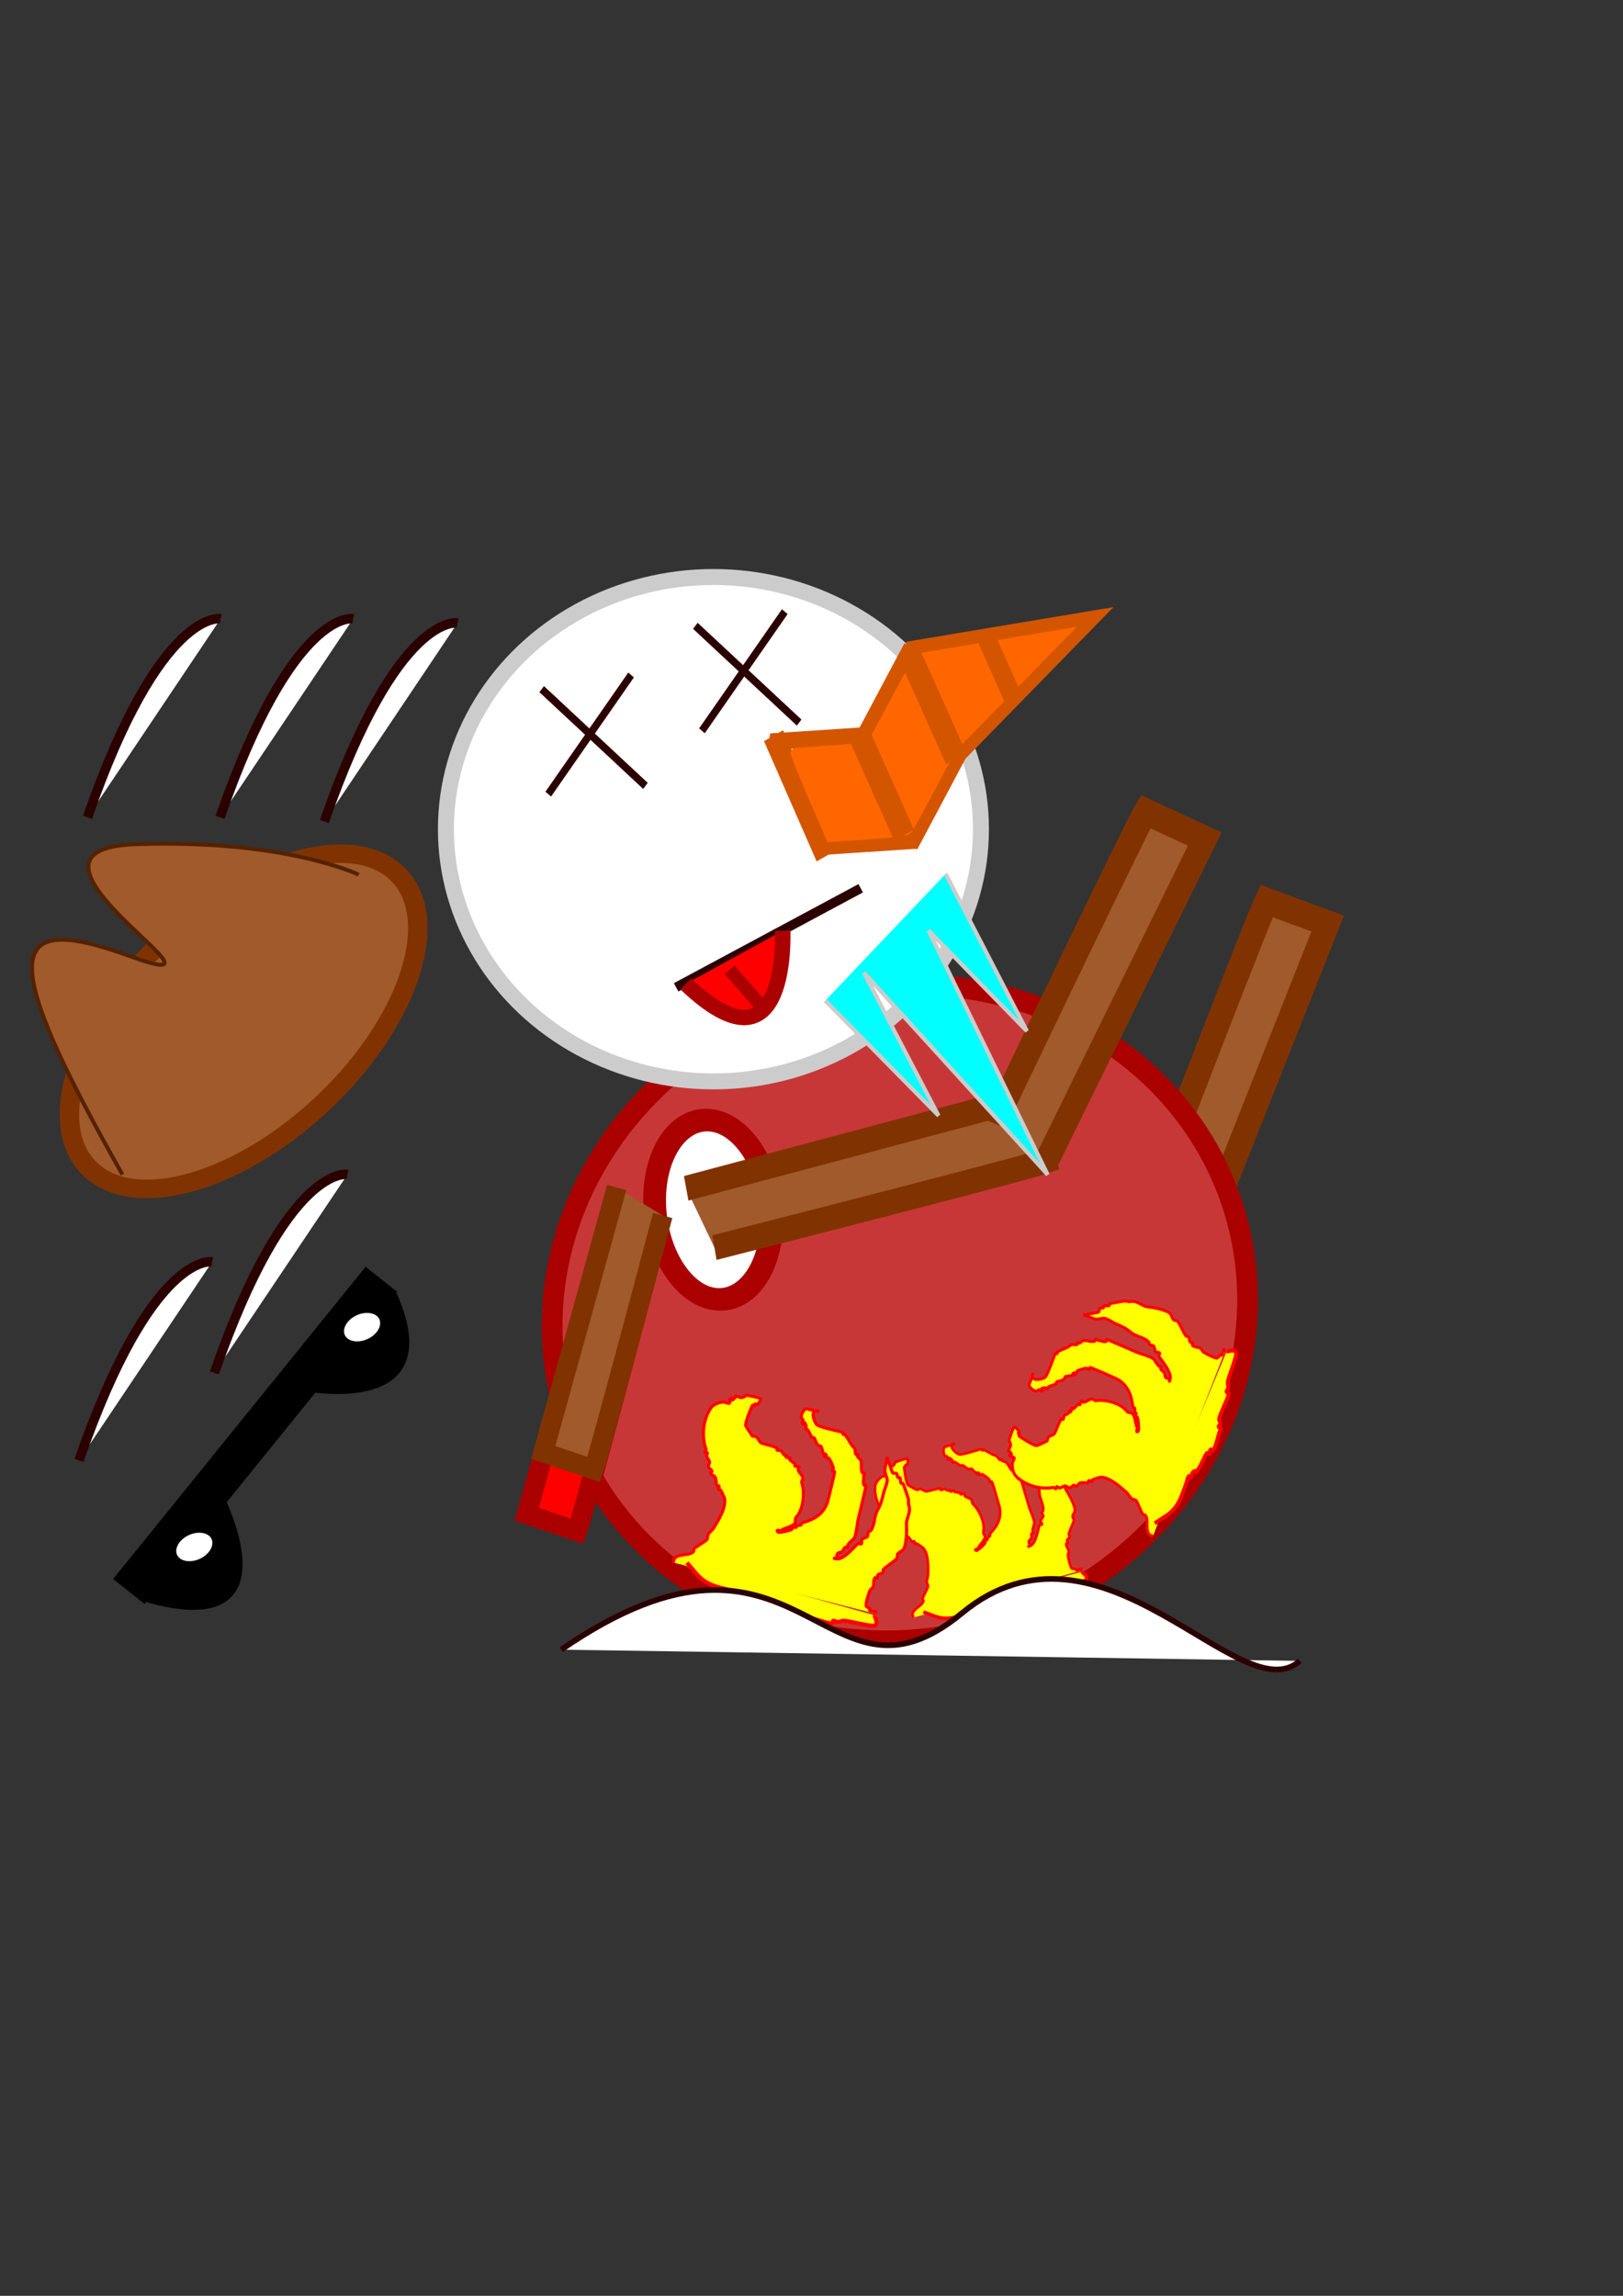 <?xml version="1.0" encoding="UTF-8" standalone="no"?>
<!-- Created with Inkscape (http://www.inkscape.org/) -->

<svg
   width="210mm"
   height="297mm"
   viewBox="0 0 210 297"
   version="1.1"
   id="svg62609"
   inkscape:version="1.2.1 (9c6d41e410, 2022-07-14)"
   sodipodi:docname="Dead Snowman.svg"
   xmlns:inkscape="http://www.inkscape.org/namespaces/inkscape"
   xmlns:sodipodi="http://sodipodi.sourceforge.net/DTD/sodipodi-0.dtd"
   xmlns="http://www.w3.org/2000/svg"
   xmlns:svg="http://www.w3.org/2000/svg">
  <rect x="0" y="0" width="210" height="297" fill="#333333" stroke="none"/>
  <sodipodi:namedview
     id="namedview62611"
     pagecolor="#ffffff"
     bordercolor="#000000"
     borderopacity="0.25"
     inkscape:showpageshadow="2"
     inkscape:pageopacity="0.0"
     inkscape:pagecheckerboard="0"
     inkscape:deskcolor="#d1d1d1"
     inkscape:document-units="mm"
     showgrid="false"
     inkscape:zoom="0.72515432"
     inkscape:cx="165.48202"
     inkscape:cy="561.94935"
     inkscape:window-width="1920"
     inkscape:window-height="1001"
     inkscape:window-x="-9"
     inkscape:window-y="-9"
     inkscape:window-maximized="1"
     inkscape:current-layer="layer1" />
  <defs
     id="defs62606" />
  <g
     inkscape:label="Layer 1"
     inkscape:groupmode="layer"
     id="layer1">
    <g
       id="g4043-2"
       transform="matrix(-0.794,-0.465,-0.526,0.851,219.347,94.333)"
       style="stroke:#803300">
      <path
         style="fill:#a05a2c;stroke:#803300;stroke-width:3.413;stroke-dasharray:none"
         d="M 51.165,125.396 C 22.507,93.93 20.958,91.833 20.958,91.833 l 6.971,-5.874 31.369,35.241"
         id="path1282-5-3" />
      <path
         style="fill:#a05a2c;stroke:#803300;stroke-width:3.413;stroke-dasharray:none"
         d="m 29.79,91.492 c 8.551,-41.692 8.81,-44.287 8.81,-44.287 l -8.994,-1.486 -8.951,46.323"
         id="path1282-5-6-9-6-2" />
    </g>
    <g
       id="g63405"
       transform="rotate(-17.106,148.945,130.695)">
      <ellipse
         style="fill:#c83737;fill-opacity:1;stroke:#aa0000;stroke-width:2.685;stroke-dasharray:none"
         id="path165-1"
         cx="106.358"
         cy="158.534"
         rx="45.251"
         ry="42.167" />
      <g
         id="g50062"
         transform="matrix(0.683,0,0,0.691,-62.164,103.28)">
        <path
           style="fill:#ffff00;stroke:#ff0000;stroke-width:0.501"
           d="m 232.264,135.25 c -0.485,-1.588 2.079,-1.452 2.673,-2.4 0.1,-0.159 -0.1,-0.374 0,-0.533 0.204,-0.326 1.595,-1.626 1.671,-1.866 0.081,-0.259 -0.066,-0.538 0,-0.8 0.118,-0.469 0.523,-0.869 0.668,-1.333 0.444,-1.417 1.142,-3.288 0.668,-4.799 -0.088,-0.281 -0.883,-1.238 -1.002,-1.333 -0.079,-0.063 -0.284,0.08 -0.334,0 -0.1,-0.159 0.1,-0.374 0,-0.533 -0.05,-0.08 -0.255,0.063 -0.334,0 -0.254,-0.202 -0.318,-1.054 -0.668,-1.333 -0.176,-0.141 -0.492,-0.126 -0.668,-0.267 -0.158,-0.126 0.1,-0.374 0,-0.533 -0.141,-0.225 -0.592,-0.289 -0.668,-0.533 -0.081,-0.259 0.081,-0.541 0,-0.8 -0.077,-0.246 -0.567,-0.556 -0.668,-0.8 -0.07,-0.169 0.1,-0.374 0,-0.533 -0.05,-0.08 -0.255,0.063 -0.334,0 -0.158,-0.126 0.1,-0.374 0,-0.533 -1.141,-1.82 -1.536,-4.588 -0.668,-6.666 0.267,-0.64 0.958,-1.049 1.671,-1.333 0.12,-0.048 0.951,0.082 1.002,0 0.149,-0.238 -0.236,-0.611 0,-0.8 0.691,-0.552 -0.027,0.843 0.668,-0.267 0.05,-0.08 -0.079,-0.204 0,-0.267 0.154,-0.123 0.801,0.08 1.002,0 0.487,-0.194 0.535,-0.427 0.668,-0.533 0.097,-0.077 2.242,-0.077 2.339,0 0.225,0.179 -0.249,0.998 -0.334,1.066 -0.079,0.063 -0.255,-0.063 -0.334,0 -0.079,0.063 0.079,0.204 0,0.267 -0.079,0.063 -0.255,-0.063 -0.334,0 -0.068,0.054 -0.595,3.049 -0.334,3.466 0.059,0.095 1.29,1.296 1.337,1.333 0.158,0.126 0.469,-0.08 0.668,0 0.376,0.15 0.607,0.695 1.002,0.8 0.332,0.088 2.391,0.042 2.673,0.267 0.079,0.063 -0.079,0.204 0,0.267 0.158,0.126 0.469,-0.08 0.668,0 0.282,0.112 0.387,0.421 0.668,0.533 0.1,0.04 0.255,-0.063 0.334,0 0.079,0.063 -0.079,0.204 0,0.267 0.158,0.126 0.511,-0.126 0.668,0 0.079,0.063 -0.079,0.204 0,0.267 0.284,0.227 0.718,0.307 1.002,0.533 0.079,0.063 -0.079,0.204 0,0.267 0.158,0.126 0.511,-0.126 0.668,0 0.158,0.126 -0.1,0.374 0,0.533 0.254,0.405 0.825,0.642 1.002,1.066 0.106,0.253 -0.149,0.561 0,0.8 0.85,1.356 1.212,4.197 0.334,5.599 -0.178,0.284 0.178,0.782 0,1.066 -0.354,0.564 -1.21,0.966 -1.671,1.333 -0.079,0.063 0.079,0.204 0,0.267 -0.033,0.027 -1.158,-0.124 -0.668,0.267 0.253,0.202 1.825,-0.656 2.005,-0.8 0.176,-0.141 0.158,-0.393 0.334,-0.533 0.079,-0.063 0.255,0.063 0.334,0 0.079,-0.063 -0.079,-0.204 0,-0.267 0.167,-0.133 0.501,-0.133 0.668,-0.267 0.079,-0.063 0,-0.178 0,-0.267 0.111,-0.089 0.203,-0.197 0.334,-0.267 1.93,-1.027 3.007,-2.491 3.007,-4.533 0,-0.415 0.106,-4.448 0,-4.533 -0.079,-0.063 -0.284,0.08 -0.334,0 -0.1,-0.159 0.054,-0.361 0,-0.533 -0.075,-0.241 -0.79,-1.164 -1.002,-1.333 -0.079,-0.063 -0.235,0.04 -0.334,0 -1.391,-0.555 0.357,0.018 -0.334,-0.533 -0.079,-0.063 -0.255,0.063 -0.334,0 -0.194,-0.155 -0.475,-0.912 -0.668,-1.066 -0.079,-0.063 -0.235,0.04 -0.334,0 -0.53,-0.212 -0.782,-0.891 -1.002,-1.066 -0.079,-0.063 -0.255,0.063 -0.334,0 -0.566,-0.452 -0.437,-0.615 -1.002,-1.066 -0.079,-0.063 -0.255,0.063 -0.334,0 -0.158,-0.126 0.1,-0.374 0,-0.533 -0.695,-1.11 0.023,0.285 -0.668,-0.267 -0.158,-0.126 0.1,-0.374 0,-0.533 -0.07,-0.112 -0.264,-0.154 -0.334,-0.267 -0.309,-0.494 0.121,-1.43 0.334,-1.6 0.115,-0.092 2.005,0.069 2.005,0 0,-0.216 -0.668,-0.127 -0.668,0.533 0,0.382 0.612,1.444 1.002,1.6 0.763,0.304 4.21,0.16 4.344,0.267 0.079,0.063 -0.079,0.204 0,0.267 0.079,0.063 0.255,-0.063 0.334,0 0.504,0.402 0.88,0.896 1.337,1.333 0.202,0.193 0.527,0.308 0.668,0.533 0.101,0.162 0.194,0.688 0.334,0.8 0.079,0.063 0.255,-0.063 0.334,0 0.079,0.063 -0.05,0.187 0,0.267 0.141,0.225 0.527,0.308 0.668,0.533 0.352,0.562 0.231,1.343 0.668,1.866 0.062,0.074 0.255,-0.063 0.334,0 0.158,0.126 -0.054,0.361 0,0.533 0.138,0.44 0.08,0.928 0.334,1.333 0.05,0.08 0.255,-0.063 0.334,0 0.095,0.076 0,4.827 0,5.599 0,0.62 0.292,2.733 0,3.199 -0.22,0.351 -0.518,0.706 -0.668,1.066 -0.07,0.169 0.1,0.374 0,0.533 -0.05,0.08 -0.255,-0.063 -0.334,0 -0.249,0.199 -0.139,0.566 -0.334,0.8 -0.175,0.209 -0.592,0.289 -0.668,0.533 -0.081,0.259 0.106,0.547 0,0.8 -0.035,0.084 -0.334,-0.089 -0.334,0 0,0.089 0.223,0 0.334,0 1.095,0 2.226,-2.219 2.673,-2.933 0.352,-0.561 0.549,-0.077 0.668,-0.267 0.149,-0.238 -0.185,-0.578 0,-0.8 0.175,-0.209 0.494,-0.324 0.668,-0.533 0.185,-0.222 -0.106,-0.547 0,-0.8 0.05,-0.119 0.284,-0.147 0.334,-0.267 0.469,-1.122 -0.014,-2.356 0.334,-3.466 0.306,-0.977 0.334,-1.889 0.334,-2.933 0,-0.581 0.319,-1.891 0,-2.4 -0.599,-0.956 -0.668,-1.041 -0.668,-2.133 0,-0.267 0,-0.533 0,-0.8 0,-0.089 0.111,-0.267 0,-0.267 -0.249,0 0.223,0.355 0.334,0.533 0.121,0.193 0.929,1.541 1.002,1.6 0.158,0.126 0.511,-0.126 0.668,0 0.176,0.141 0.158,0.393 0.334,0.533 0.079,0.063 0.255,-0.063 0.334,0 0.062,0.049 0.273,0.751 0.334,0.8 0.079,0.063 0.255,-0.063 0.334,0 0.167,0.133 1.141,1.82 1.337,2.133 0.192,0.306 0.096,0.686 0.334,1.066 0.651,1.039 -0.002,2.128 0.334,3.199 0.257,0.822 0.767,3.308 0.334,3.999 -0.166,0.265 -0.553,0.524 -0.668,0.8 -0.106,0.253 0.149,0.561 0,0.8 -0.472,0.753 -1.202,1.385 -1.671,2.133 -0.1,0.159 0.1,0.374 0,0.533 -0.141,0.225 -0.569,0.295 -0.668,0.533 -0.07,0.169 0.1,0.374 0,0.533 -0.05,0.08 -0.284,-0.08 -0.334,0 -0.267,0.427 0.191,1.143 0,1.6 -0.079,0.189 -0.274,0.34 -0.334,0.533 -0.073,0.234 -0.286,2.438 0,2.666 0.167,0.133 0.501,0.133 0.668,0.267 0.079,0.063 -0.079,0.204 0,0.267 0.167,0.133 0.835,-0.133 1.002,0 0.111,0.089 -0.177,0.267 -0.334,0.267"
           id="path49991" />
        <path
           style="fill:#ffff00;stroke:#ff0000;stroke-width:0.658"
           d="m 234.326,134.796 c 0.522,0.392 1.057,0.768 1.567,1.176 2.118,1.694 3.862,1.567 6.661,1.567 0.392,0 0.825,-0.175 1.176,0 0.117,0.058 -0.092,0.299 0,0.392 0.185,0.185 0.55,-0.117 0.784,0 1.195,0.597 -0.717,0.311 1.176,0.784 0.398,0.099 2.45,0.245 2.743,0.392 0.117,0.058 -0.092,0.299 0,0.392 0.185,0.185 0.599,-0.185 0.784,0 0.092,0.092 -0.092,0.299 0,0.392 0.337,0.338 2.644,0 3.135,0 0.261,0 0.599,0.185 0.784,0 0.092,-0.092 -0.092,-0.299 0,-0.392 0.185,-0.185 0.55,0.117 0.784,0 0.165,-0.083 0.227,-0.309 0.392,-0.392 0.553,-0.276 4.4,0.302 4.702,0 0.092,-0.092 -0.092,-0.299 0,-0.392 0.185,-0.185 0.536,0.083 0.784,0 0.277,-0.092 0.507,-0.299 0.784,-0.392 0.653,-0.218 4.715,-0.013 5.094,-0.392 0.499,-0.499 -0.392,-1.354 -0.392,-1.567"
           id="path50058" />
      </g>
      <g
         id="g50062-7"
         transform="matrix(0.47,-0.623,0.579,0.485,-58.305,274.876)">
        <path
           style="fill:#ffff00;stroke:#ff0000;stroke-width:0.501"
           d="m 232.264,135.25 c -0.485,-1.588 2.079,-1.452 2.673,-2.4 0.1,-0.159 -0.1,-0.374 0,-0.533 0.204,-0.326 1.595,-1.626 1.671,-1.866 0.081,-0.259 -0.066,-0.538 0,-0.8 0.118,-0.469 0.523,-0.869 0.668,-1.333 0.444,-1.417 1.142,-3.288 0.668,-4.799 -0.088,-0.281 -0.883,-1.238 -1.002,-1.333 -0.079,-0.063 -0.284,0.08 -0.334,0 -0.1,-0.159 0.1,-0.374 0,-0.533 -0.05,-0.08 -0.255,0.063 -0.334,0 -0.254,-0.202 -0.318,-1.054 -0.668,-1.333 -0.176,-0.141 -0.492,-0.126 -0.668,-0.267 -0.158,-0.126 0.1,-0.374 0,-0.533 -0.141,-0.225 -0.592,-0.289 -0.668,-0.533 -0.081,-0.259 0.081,-0.541 0,-0.8 -0.077,-0.246 -0.567,-0.556 -0.668,-0.8 -0.07,-0.169 0.1,-0.374 0,-0.533 -0.05,-0.08 -0.255,0.063 -0.334,0 -0.158,-0.126 0.1,-0.374 0,-0.533 -1.141,-1.82 -1.536,-4.588 -0.668,-6.666 0.267,-0.64 0.958,-1.049 1.671,-1.333 0.12,-0.048 0.951,0.082 1.002,0 0.149,-0.238 -0.236,-0.611 0,-0.8 0.691,-0.552 -0.027,0.843 0.668,-0.267 0.05,-0.08 -0.079,-0.204 0,-0.267 0.154,-0.123 0.801,0.08 1.002,0 0.487,-0.194 0.535,-0.427 0.668,-0.533 0.097,-0.077 2.242,-0.077 2.339,0 0.225,0.179 -0.249,0.998 -0.334,1.066 -0.079,0.063 -0.255,-0.063 -0.334,0 -0.079,0.063 0.079,0.204 0,0.267 -0.079,0.063 -0.255,-0.063 -0.334,0 -0.068,0.054 -0.595,3.049 -0.334,3.466 0.059,0.095 1.29,1.296 1.337,1.333 0.158,0.126 0.469,-0.08 0.668,0 0.376,0.15 0.607,0.695 1.002,0.8 0.332,0.088 2.391,0.042 2.673,0.267 0.079,0.063 -0.079,0.204 0,0.267 0.158,0.126 0.469,-0.08 0.668,0 0.282,0.112 0.387,0.421 0.668,0.533 0.1,0.04 0.255,-0.063 0.334,0 0.079,0.063 -0.079,0.204 0,0.267 0.158,0.126 0.511,-0.126 0.668,0 0.079,0.063 -0.079,0.204 0,0.267 0.284,0.227 0.718,0.307 1.002,0.533 0.079,0.063 -0.079,0.204 0,0.267 0.158,0.126 0.511,-0.126 0.668,0 0.158,0.126 -0.1,0.374 0,0.533 0.254,0.405 0.825,0.642 1.002,1.066 0.106,0.253 -0.149,0.561 0,0.8 0.85,1.356 1.212,4.197 0.334,5.599 -0.178,0.284 0.178,0.782 0,1.066 -0.354,0.564 -1.21,0.966 -1.671,1.333 -0.079,0.063 0.079,0.204 0,0.267 -0.033,0.027 -1.158,-0.124 -0.668,0.267 0.253,0.202 1.825,-0.656 2.005,-0.8 0.176,-0.141 0.158,-0.393 0.334,-0.533 0.079,-0.063 0.255,0.063 0.334,0 0.079,-0.063 -0.079,-0.204 0,-0.267 0.167,-0.133 0.501,-0.133 0.668,-0.267 0.079,-0.063 0,-0.178 0,-0.267 0.111,-0.089 0.203,-0.197 0.334,-0.267 1.93,-1.027 3.007,-2.491 3.007,-4.533 0,-0.415 0.106,-4.448 0,-4.533 -0.079,-0.063 -0.284,0.08 -0.334,0 -0.1,-0.159 0.054,-0.361 0,-0.533 -0.075,-0.241 -0.79,-1.164 -1.002,-1.333 -0.079,-0.063 -0.235,0.04 -0.334,0 -1.391,-0.555 0.357,0.018 -0.334,-0.533 -0.079,-0.063 -0.255,0.063 -0.334,0 -0.194,-0.155 -0.475,-0.912 -0.668,-1.066 -0.079,-0.063 -0.235,0.04 -0.334,0 -0.53,-0.212 -0.782,-0.891 -1.002,-1.066 -0.079,-0.063 -0.255,0.063 -0.334,0 -0.566,-0.452 -0.437,-0.615 -1.002,-1.066 -0.079,-0.063 -0.255,0.063 -0.334,0 -0.158,-0.126 0.1,-0.374 0,-0.533 -0.695,-1.11 0.023,0.285 -0.668,-0.267 -0.158,-0.126 0.1,-0.374 0,-0.533 -0.07,-0.112 -0.264,-0.154 -0.334,-0.267 -0.309,-0.494 0.121,-1.43 0.334,-1.6 0.115,-0.092 2.005,0.069 2.005,0 0,-0.216 -0.668,-0.127 -0.668,0.533 0,0.382 0.612,1.444 1.002,1.6 0.763,0.304 4.21,0.16 4.344,0.267 0.079,0.063 -0.079,0.204 0,0.267 0.079,0.063 0.255,-0.063 0.334,0 0.504,0.402 0.88,0.896 1.337,1.333 0.202,0.193 0.527,0.308 0.668,0.533 0.101,0.162 0.194,0.688 0.334,0.8 0.079,0.063 0.255,-0.063 0.334,0 0.079,0.063 -0.05,0.187 0,0.267 0.141,0.225 0.527,0.308 0.668,0.533 0.352,0.562 0.231,1.343 0.668,1.866 0.062,0.074 0.255,-0.063 0.334,0 0.158,0.126 -0.054,0.361 0,0.533 0.138,0.44 0.08,0.928 0.334,1.333 0.05,0.08 0.255,-0.063 0.334,0 0.095,0.076 0,4.827 0,5.599 0,0.62 0.292,2.733 0,3.199 -0.22,0.351 -0.518,0.706 -0.668,1.066 -0.07,0.169 0.1,0.374 0,0.533 -0.05,0.08 -0.255,-0.063 -0.334,0 -0.249,0.199 -0.139,0.566 -0.334,0.8 -0.175,0.209 -0.592,0.289 -0.668,0.533 -0.081,0.259 0.106,0.547 0,0.8 -0.035,0.084 -0.334,-0.089 -0.334,0 0,0.089 0.223,0 0.334,0 1.095,0 2.226,-2.219 2.673,-2.933 0.352,-0.561 0.549,-0.077 0.668,-0.267 0.149,-0.238 -0.185,-0.578 0,-0.8 0.175,-0.209 0.494,-0.324 0.668,-0.533 0.185,-0.222 -0.106,-0.547 0,-0.8 0.05,-0.119 0.284,-0.147 0.334,-0.267 0.469,-1.122 -0.014,-2.356 0.334,-3.466 0.306,-0.977 0.334,-1.889 0.334,-2.933 0,-0.581 0.319,-1.891 0,-2.4 -0.599,-0.956 -0.668,-1.041 -0.668,-2.133 0,-0.267 0,-0.533 0,-0.8 0,-0.089 0.111,-0.267 0,-0.267 -0.249,0 0.223,0.355 0.334,0.533 0.121,0.193 0.929,1.541 1.002,1.6 0.158,0.126 0.511,-0.126 0.668,0 0.176,0.141 0.158,0.393 0.334,0.533 0.079,0.063 0.255,-0.063 0.334,0 0.062,0.049 0.273,0.751 0.334,0.8 0.079,0.063 0.255,-0.063 0.334,0 0.167,0.133 1.141,1.82 1.337,2.133 0.192,0.306 0.096,0.686 0.334,1.066 0.651,1.039 -0.002,2.128 0.334,3.199 0.257,0.822 0.767,3.308 0.334,3.999 -0.166,0.265 -0.553,0.524 -0.668,0.8 -0.106,0.253 0.149,0.561 0,0.8 -0.472,0.753 -1.202,1.385 -1.671,2.133 -0.1,0.159 0.1,0.374 0,0.533 -0.141,0.225 -0.569,0.295 -0.668,0.533 -0.07,0.169 0.1,0.374 0,0.533 -0.05,0.08 -0.284,-0.08 -0.334,0 -0.267,0.427 0.191,1.143 0,1.6 -0.079,0.189 -0.274,0.34 -0.334,0.533 -0.073,0.234 -0.286,2.438 0,2.666 0.167,0.133 0.501,0.133 0.668,0.267 0.079,0.063 -0.079,0.204 0,0.267 0.167,0.133 0.835,-0.133 1.002,0 0.111,0.089 -0.177,0.267 -0.334,0.267"
           id="path49991-9" />
        <path
           style="fill:#ffff00;stroke:#ff0000;stroke-width:0.658"
           d="m 234.326,134.796 c 0.522,0.392 1.057,0.768 1.567,1.176 2.118,1.694 3.862,1.567 6.661,1.567 0.392,0 0.825,-0.175 1.176,0 0.117,0.058 -0.092,0.299 0,0.392 0.185,0.185 0.55,-0.117 0.784,0 1.195,0.597 -0.717,0.311 1.176,0.784 0.398,0.099 2.45,0.245 2.743,0.392 0.117,0.058 -0.092,0.299 0,0.392 0.185,0.185 0.599,-0.185 0.784,0 0.092,0.092 -0.092,0.299 0,0.392 0.337,0.338 2.644,0 3.135,0 0.261,0 0.599,0.185 0.784,0 0.092,-0.092 -0.092,-0.299 0,-0.392 0.185,-0.185 0.55,0.117 0.784,0 0.165,-0.083 0.227,-0.309 0.392,-0.392 0.553,-0.276 4.4,0.302 4.702,0 0.092,-0.092 -0.092,-0.299 0,-0.392 0.185,-0.185 0.536,0.083 0.784,0 0.277,-0.092 0.507,-0.299 0.784,-0.392 0.653,-0.218 4.715,-0.013 5.094,-0.392 0.499,-0.499 -0.392,-1.354 -0.392,-1.567"
           id="path50058-0" />
      </g>
      <g
         id="g50062-3"
         transform="matrix(0.706,0.406,-0.402,0.698,-40.734,-7.887)">
        <path
           style="fill:#ffff00;stroke:#ff0000;stroke-width:0.501"
           d="m 232.264,135.25 c -0.485,-1.588 2.079,-1.452 2.673,-2.4 0.1,-0.159 -0.1,-0.374 0,-0.533 0.204,-0.326 1.595,-1.626 1.671,-1.866 0.081,-0.259 -0.066,-0.538 0,-0.8 0.118,-0.469 0.523,-0.869 0.668,-1.333 0.444,-1.417 1.142,-3.288 0.668,-4.799 -0.088,-0.281 -0.883,-1.238 -1.002,-1.333 -0.079,-0.063 -0.284,0.08 -0.334,0 -0.1,-0.159 0.1,-0.374 0,-0.533 -0.05,-0.08 -0.255,0.063 -0.334,0 -0.254,-0.202 -0.318,-1.054 -0.668,-1.333 -0.176,-0.141 -0.492,-0.126 -0.668,-0.267 -0.158,-0.126 0.1,-0.374 0,-0.533 -0.141,-0.225 -0.592,-0.289 -0.668,-0.533 -0.081,-0.259 0.081,-0.541 0,-0.8 -0.077,-0.246 -0.567,-0.556 -0.668,-0.8 -0.07,-0.169 0.1,-0.374 0,-0.533 -0.05,-0.08 -0.255,0.063 -0.334,0 -0.158,-0.126 0.1,-0.374 0,-0.533 -1.141,-1.82 -1.536,-4.588 -0.668,-6.666 0.267,-0.64 0.958,-1.049 1.671,-1.333 0.12,-0.048 0.951,0.082 1.002,0 0.149,-0.238 -0.236,-0.611 0,-0.8 0.691,-0.552 -0.027,0.843 0.668,-0.267 0.05,-0.08 -0.079,-0.204 0,-0.267 0.154,-0.123 0.801,0.08 1.002,0 0.487,-0.194 0.535,-0.427 0.668,-0.533 0.097,-0.077 2.242,-0.077 2.339,0 0.225,0.179 -0.249,0.998 -0.334,1.066 -0.079,0.063 -0.255,-0.063 -0.334,0 -0.079,0.063 0.079,0.204 0,0.267 -0.079,0.063 -0.255,-0.063 -0.334,0 -0.068,0.054 -0.595,3.049 -0.334,3.466 0.059,0.095 1.29,1.296 1.337,1.333 0.158,0.126 0.469,-0.08 0.668,0 0.376,0.15 0.607,0.695 1.002,0.8 0.332,0.088 2.391,0.042 2.673,0.267 0.079,0.063 -0.079,0.204 0,0.267 0.158,0.126 0.469,-0.08 0.668,0 0.282,0.112 0.387,0.421 0.668,0.533 0.1,0.04 0.255,-0.063 0.334,0 0.079,0.063 -0.079,0.204 0,0.267 0.158,0.126 0.511,-0.126 0.668,0 0.079,0.063 -0.079,0.204 0,0.267 0.284,0.227 0.718,0.307 1.002,0.533 0.079,0.063 -0.079,0.204 0,0.267 0.158,0.126 0.511,-0.126 0.668,0 0.158,0.126 -0.1,0.374 0,0.533 0.254,0.405 0.825,0.642 1.002,1.066 0.106,0.253 -0.149,0.561 0,0.8 0.85,1.356 1.212,4.197 0.334,5.599 -0.178,0.284 0.178,0.782 0,1.066 -0.354,0.564 -1.21,0.966 -1.671,1.333 -0.079,0.063 0.079,0.204 0,0.267 -0.033,0.027 -1.158,-0.124 -0.668,0.267 0.253,0.202 1.825,-0.656 2.005,-0.8 0.176,-0.141 0.158,-0.393 0.334,-0.533 0.079,-0.063 0.255,0.063 0.334,0 0.079,-0.063 -0.079,-0.204 0,-0.267 0.167,-0.133 0.501,-0.133 0.668,-0.267 0.079,-0.063 0,-0.178 0,-0.267 0.111,-0.089 0.203,-0.197 0.334,-0.267 1.93,-1.027 3.007,-2.491 3.007,-4.533 0,-0.415 0.106,-4.448 0,-4.533 -0.079,-0.063 -0.284,0.08 -0.334,0 -0.1,-0.159 0.054,-0.361 0,-0.533 -0.075,-0.241 -0.79,-1.164 -1.002,-1.333 -0.079,-0.063 -0.235,0.04 -0.334,0 -1.391,-0.555 0.357,0.018 -0.334,-0.533 -0.079,-0.063 -0.255,0.063 -0.334,0 -0.194,-0.155 -0.475,-0.912 -0.668,-1.066 -0.079,-0.063 -0.235,0.04 -0.334,0 -0.53,-0.212 -0.782,-0.891 -1.002,-1.066 -0.079,-0.063 -0.255,0.063 -0.334,0 -0.566,-0.452 -0.437,-0.615 -1.002,-1.066 -0.079,-0.063 -0.255,0.063 -0.334,0 -0.158,-0.126 0.1,-0.374 0,-0.533 -0.695,-1.11 0.023,0.285 -0.668,-0.267 -0.158,-0.126 0.1,-0.374 0,-0.533 -0.07,-0.112 -0.264,-0.154 -0.334,-0.267 -0.309,-0.494 0.121,-1.43 0.334,-1.6 0.115,-0.092 2.005,0.069 2.005,0 0,-0.216 -0.668,-0.127 -0.668,0.533 0,0.382 0.612,1.444 1.002,1.6 0.763,0.304 4.21,0.16 4.344,0.267 0.079,0.063 -0.079,0.204 0,0.267 0.079,0.063 0.255,-0.063 0.334,0 0.504,0.402 0.88,0.896 1.337,1.333 0.202,0.193 0.527,0.308 0.668,0.533 0.101,0.162 0.194,0.688 0.334,0.8 0.079,0.063 0.255,-0.063 0.334,0 0.079,0.063 -0.05,0.187 0,0.267 0.141,0.225 0.527,0.308 0.668,0.533 0.352,0.562 0.231,1.343 0.668,1.866 0.062,0.074 0.255,-0.063 0.334,0 0.158,0.126 -0.054,0.361 0,0.533 0.138,0.44 0.08,0.928 0.334,1.333 0.05,0.08 0.255,-0.063 0.334,0 0.095,0.076 0,4.827 0,5.599 0,0.62 0.292,2.733 0,3.199 -0.22,0.351 -0.518,0.706 -0.668,1.066 -0.07,0.169 0.1,0.374 0,0.533 -0.05,0.08 -0.255,-0.063 -0.334,0 -0.249,0.199 -0.139,0.566 -0.334,0.8 -0.175,0.209 -0.592,0.289 -0.668,0.533 -0.081,0.259 0.106,0.547 0,0.8 -0.035,0.084 -0.334,-0.089 -0.334,0 0,0.089 0.223,0 0.334,0 1.095,0 2.226,-2.219 2.673,-2.933 0.352,-0.561 0.549,-0.077 0.668,-0.267 0.149,-0.238 -0.185,-0.578 0,-0.8 0.175,-0.209 0.494,-0.324 0.668,-0.533 0.185,-0.222 -0.106,-0.547 0,-0.8 0.05,-0.119 0.284,-0.147 0.334,-0.267 0.469,-1.122 -0.014,-2.356 0.334,-3.466 0.306,-0.977 0.334,-1.889 0.334,-2.933 0,-0.581 0.319,-1.891 0,-2.4 -0.599,-0.956 -0.668,-1.041 -0.668,-2.133 0,-0.267 0,-0.533 0,-0.8 0,-0.089 0.111,-0.267 0,-0.267 -0.249,0 0.223,0.355 0.334,0.533 0.121,0.193 0.929,1.541 1.002,1.6 0.158,0.126 0.511,-0.126 0.668,0 0.176,0.141 0.158,0.393 0.334,0.533 0.079,0.063 0.255,-0.063 0.334,0 0.062,0.049 0.273,0.751 0.334,0.8 0.079,0.063 0.255,-0.063 0.334,0 0.167,0.133 1.141,1.82 1.337,2.133 0.192,0.306 0.096,0.686 0.334,1.066 0.651,1.039 -0.002,2.128 0.334,3.199 0.257,0.822 0.767,3.308 0.334,3.999 -0.166,0.265 -0.553,0.524 -0.668,0.8 -0.106,0.253 0.149,0.561 0,0.8 -0.472,0.753 -1.202,1.385 -1.671,2.133 -0.1,0.159 0.1,0.374 0,0.533 -0.141,0.225 -0.569,0.295 -0.668,0.533 -0.07,0.169 0.1,0.374 0,0.533 -0.05,0.08 -0.284,-0.08 -0.334,0 -0.267,0.427 0.191,1.143 0,1.6 -0.079,0.189 -0.274,0.34 -0.334,0.533 -0.073,0.234 -0.286,2.438 0,2.666 0.167,0.133 0.501,0.133 0.668,0.267 0.079,0.063 -0.079,0.204 0,0.267 0.167,0.133 0.835,-0.133 1.002,0 0.111,0.089 -0.177,0.267 -0.334,0.267"
           id="path49991-1" />
        <path
           style="fill:#ffff00;stroke:#ff0000;stroke-width:0.658"
           d="m 234.326,134.796 c 0.522,0.392 1.057,0.768 1.567,1.176 2.118,1.694 3.862,1.567 6.661,1.567 0.392,0 0.825,-0.175 1.176,0 0.117,0.058 -0.092,0.299 0,0.392 0.185,0.185 0.55,-0.117 0.784,0 1.195,0.597 -0.717,0.311 1.176,0.784 0.398,0.099 2.45,0.245 2.743,0.392 0.117,0.058 -0.092,0.299 0,0.392 0.185,0.185 0.599,-0.185 0.784,0 0.092,0.092 -0.092,0.299 0,0.392 0.337,0.338 2.644,0 3.135,0 0.261,0 0.599,0.185 0.784,0 0.092,-0.092 -0.092,-0.299 0,-0.392 0.185,-0.185 0.55,0.117 0.784,0 0.165,-0.083 0.227,-0.309 0.392,-0.392 0.553,-0.276 4.4,0.302 4.702,0 0.092,-0.092 -0.092,-0.299 0,-0.392 0.185,-0.185 0.536,0.083 0.784,0 0.277,-0.092 0.507,-0.299 0.784,-0.392 0.653,-0.218 4.715,-0.013 5.094,-0.392 0.499,-0.499 -0.392,-1.354 -0.392,-1.567"
           id="path50058-03" />
      </g>
    </g>
    <path
       style="fill:#ffffff;stroke:#2b0000;stroke-width:0.73"
       d="m 72.624,213.41 c 31.101,-21.419 33.805,10.165 51.835,-4.719 18.029,-14.884 36.059,13.069 43.721,6.172"
       id="path63030" />
    <ellipse
       style="fill:#ffffff;stroke:#aa0000;stroke-width:2.928;stroke-dasharray:none"
       id="path4017"
       cx="78.734"
       cy="159.344"
       rx="7.511"
       ry="11.643"
       transform="matrix(1,-0.028,0.085,0.996,0,0)" />
    <g
       id="g4043"
       transform="matrix(-0.755,-0.527,-0.592,0.806,205.307,87.292)"
       style="stroke:#803300">
      <path
         style="fill:#a05a2c;stroke:#803300;stroke-width:3.413;stroke-dasharray:none"
         d="M 51.165,125.396 C 22.507,93.93 20.958,91.833 20.958,91.833 l 6.971,-5.874 31.369,35.241"
         id="path1282-5" />
      <path
         style="fill:#a05a2c;stroke:#803300;stroke-width:3.413;stroke-dasharray:none"
         d="m 29.79,91.492 c 8.551,-41.692 8.81,-44.287 8.81,-44.287 l -8.994,-1.486 -8.951,46.323"
         id="path1282-5-6-9-6" />
    </g>
    <ellipse
       style="fill:#ffffff;stroke:#cccccc;stroke-width:2.066;stroke-dasharray:none"
       id="path165-1-0-0-3"
       cx="92.311"
       cy="107.27"
       rx="34.614"
       ry="32.625" />
    <path
       style="fill:#00ffff;stroke:#cccccc;stroke-width:0.525"
       d="m 106.783,129.454 14.652,14.874 -9.651,-18.492 23.776,26.13 -15.425,-31.598 12.739,13.025 -10.511,-20.342"
       id="path42813" />
    <g
       id="g41972"
       transform="matrix(0.27,0.593,-0.676,0.397,138.601,1)">
      <g
         id="g10261"
         transform="translate(-80.234,11.074)">
        <path
           style="fill:#ff6600;stroke:#d45500;stroke-width:2.509;stroke-dasharray:none"
           d="m 173.863,57.869 13.661,-30.689 10.338,30.451"
           id="path1181" />
        <path
           style="fill:#ff6600;stroke:#d45500;stroke-width:3.628;stroke-dasharray:none"
           d="m 175.443,83.923 26.02,0.321"
           id="path1183-1" />
        <path
           style="fill:#ff6600;stroke:#d45500;stroke-width:3.089;stroke-dasharray:none"
           d="m 174.005,56.889 11.346,14.291"
           id="path1183" />
        <path
           style="fill:#ff6600;stroke:#d45500;stroke-width:3.089;stroke-dasharray:none"
           d="M 185.169,69.249 176.048,85.053"
           id="path1183-9" />
        <path
           style="fill:#ff6600;stroke:#d45500;stroke-width:3.089;stroke-dasharray:none"
           d="m 207.955,69.45 -9.121,15.804"
           id="path1183-9-9" />
        <path
           style="fill:#ff6600;stroke:#d45500;stroke-width:3.089;stroke-dasharray:none"
           d="m 196.991,56.706 11.346,14.291"
           id="path1183-8" />
        <path
           style="fill:#ff6600;fill-opacity:1;stroke:#ff6600;stroke-width:5.212;stroke-dasharray:none"
           d="m 696.059,309.939 c -8.533,-0.242 -15.514,-0.694 -15.514,-1.005 0,-0.311 5.612,-10.234 12.472,-22.053 7.3,-12.578 12.057,-22.189 11.471,-23.178 -0.551,-0.93 -8.114,-10.688 -16.809,-21.686 -8.694,-10.998 -16.414,-20.771 -17.156,-21.72 -1.071,-1.369 5.87,-1.724 33.74,-1.724 h 35.088 l 17.458,21.884 c 9.602,12.036 17.828,22.849 18.281,24.028 0.496,1.294 -4.263,10.938 -11.998,24.313 l -12.821,22.169 -19.348,-0.295 c -10.642,-0.162 -26.33,-0.493 -34.862,-0.735 z"
           id="path10183"
           transform="scale(0.265)" />
      </g>
      <path
         style="fill:#aa4400;fill-opacity:1;stroke:#d45500;stroke-width:3.742;stroke-dasharray:none"
         d="m 103.934,81.999 21.595,0.118"
         id="path10324" />
      <path
         style="fill:#aa4400;fill-opacity:1;stroke:#d45500;stroke-width:3.833;stroke-dasharray:none"
         d="M 94.846,68.864 117.542,68.982"
         id="path10324-1" />
      <path
         style="fill:#aa4400;fill-opacity:1;stroke:#d45500;stroke-width:3.101;stroke-dasharray:none"
         d="M 99.593,56.13 114.218,56.249"
         id="path10324-1-3" />
    </g>
    <g
       id="g70236"
       transform="rotate(-52.047,174.03,218.231)">
      <g
         id="g1605"
         transform="matrix(0.82,0.028,0.018,-1.247,22.121,206.424)">
        <path
           style="fill:#ff0000;stroke:#000000;stroke-width:4.152;stroke-dasharray:none"
           d="m 76.956,97.859 63.331,0.681"
           id="path1568" />
        <path
           style="fill:#000000;stroke:#000000;stroke-width:2.241;stroke-dasharray:none"
           d="m 77.88,97.056 c 9.239,-15.289 19.633,0.728 19.633,0.728"
           id="path1570" />
        <path
           style="fill:#000000;stroke:#000000;stroke-width:2.036;stroke-dasharray:none"
           d="m 139.49,97.3 c -9.315,-12.514 -19.794,0.596 -19.794,0.596"
           id="path1570-0" />
      </g>
      <ellipse
         style="fill:#ffffff;stroke:#000000;stroke-width:0.759;stroke-dasharray:none"
         id="path4017-01-1"
         cx="26.694"
         cy="-155.978"
         rx="2.074"
         ry="2.832"
         transform="matrix(-0.359,0.933,-0.911,-0.413,0,0)" />
      <ellipse
         style="fill:#ffffff;stroke:#000000;stroke-width:0.759;stroke-dasharray:none"
         id="path4017-01-1-1"
         cx="41.833"
         cy="-122.676"
         rx="2.074"
         ry="2.832"
         transform="matrix(-0.359,0.933,-0.911,-0.413,0,0)" />
    </g>
    <g
       id="g71018"
       transform="rotate(-50.009,134.978,183.26)">
      <ellipse
         style="fill:#a05a2c;stroke:#803300;stroke-width:2.454;stroke-dasharray:none"
         id="path2517"
         cx="-59.838"
         cy="111.335"
         rx="14.759"
         ry="27.558"
         transform="matrix(0.052,-0.999,0.995,0.102,0,0)" />
      <path
         style="fill:#a05a2c;stroke:#552200;stroke-width:0.509"
         d="m 82.402,71.86 c 11.508,-30.73 16.333,-33.739 22.273,-17.407 5.939,16.332 -1.485,-23.209 11.508,-8.811 12.992,14.398 15.591,24.713 15.591,24.713"
         id="path42221" />
    </g>
    <g
       id="g72038"
       transform="matrix(0.46,0,0,0.512,65.053,68.976)">
      <path
         style="fill:#ffffff;stroke:#2b0000;stroke-width:2;stroke-dasharray:none"
         d="M 10.946,39.405 40.135,63.851 v 0"
         id="path71532" />
      <path
         style="fill:#ffffff;stroke:#2b0000;stroke-width:2;stroke-dasharray:none"
         d="M 36.097,35.826 12.795,65.935 v 0"
         id="path71532-9" />
    </g>
    <g
       id="g72038-4"
       transform="matrix(0.46,0,0,0.512,84.938,60.785)">
      <path
         style="fill:#ffffff;stroke:#2b0000;stroke-width:2;stroke-dasharray:none"
         d="M 10.946,39.405 40.135,63.851 v 0"
         id="path71532-2" />
      <path
         style="fill:#ffffff;stroke:#2b0000;stroke-width:2;stroke-dasharray:none"
         d="M 36.097,35.826 12.795,65.935 v 0"
         id="path71532-9-6" />
    </g>
    <path
       style="fill:#ffffff;stroke:#2b0000;stroke-width:1.223;stroke-dasharray:none"
       d="m 87.483,127.726 23.885,-12.816 v 0"
       id="path72072" />
    <path
       style="fill:#ff0000;stroke:#aa0000;stroke-width:2;stroke-dasharray:none"
       d="m 88.728,127.281 c 13.48,12.849 12.542,-6.879 12.542,-6.879 v 0"
       id="path72074" />
    <path
       style="fill:#ff0000;stroke:#aa0000;stroke-width:1.685;stroke-dasharray:none"
       d="m 94.406,125.461 c 4.567,5.213 4.567,5.213 4.567,5.213 v 0"
       id="path72130" />
    <path
       style="fill:#ffffff;stroke:#2b0000;stroke-width:1.232;stroke-dasharray:none"
       d="M 41.969,106.282 C 51.411,79.097 59.2,80.595 59.2,80.595"
       id="path72132" />
    <path
       style="fill:#ffffff;stroke:#2b0000;stroke-width:1.232;stroke-dasharray:none"
       d="m 27.739,177.611 c 9.442,-27.185 17.232,-25.687 17.232,-25.687"
       id="path72132-6" />
    <path
       style="fill:#ffffff;stroke:#2b0000;stroke-width:1.232;stroke-dasharray:none"
       d="M 28.468,105.733 C 37.91,78.548 45.7,80.046 45.7,80.046"
       id="path72132-3" />
    <path
       style="fill:#ffffff;stroke:#2b0000;stroke-width:1.232;stroke-dasharray:none"
       d="M 11.32,105.733 C 20.762,78.548 28.551,80.046 28.551,80.046"
       id="path72132-4" />
    <path
       style="fill:#ffffff;stroke:#2b0000;stroke-width:1.232;stroke-dasharray:none"
       d="m 10.225,188.922 c 9.442,-27.185 17.232,-25.687 17.232,-25.687"
       id="path72132-4-2" />
    <g
       id="g41143"
       transform="rotate(-110.066,157.47,103.879)">
      <g
         id="g41959"
         transform="rotate(-11.936,-265.469,-130.609)">
        <path
           style="fill:#ff0000;stroke:#aa0000;stroke-width:2.577;stroke-dasharray:none"
           d="M 86.936,91.124 C 64.981,67.707 63.794,66.145 63.794,66.145 l 5.34,-4.371 24.032,26.227"
           id="path1282-7" />
        <path
           style="fill:#a05a2c;stroke:#803300;stroke-width:2.577;stroke-dasharray:none"
           d="M 92.585,97.173 C 70.63,73.756 69.443,72.195 69.443,72.195 l 5.34,-4.371 24.032,26.227"
           id="path1282" />
      </g>
    </g>
  </g>
</svg>
